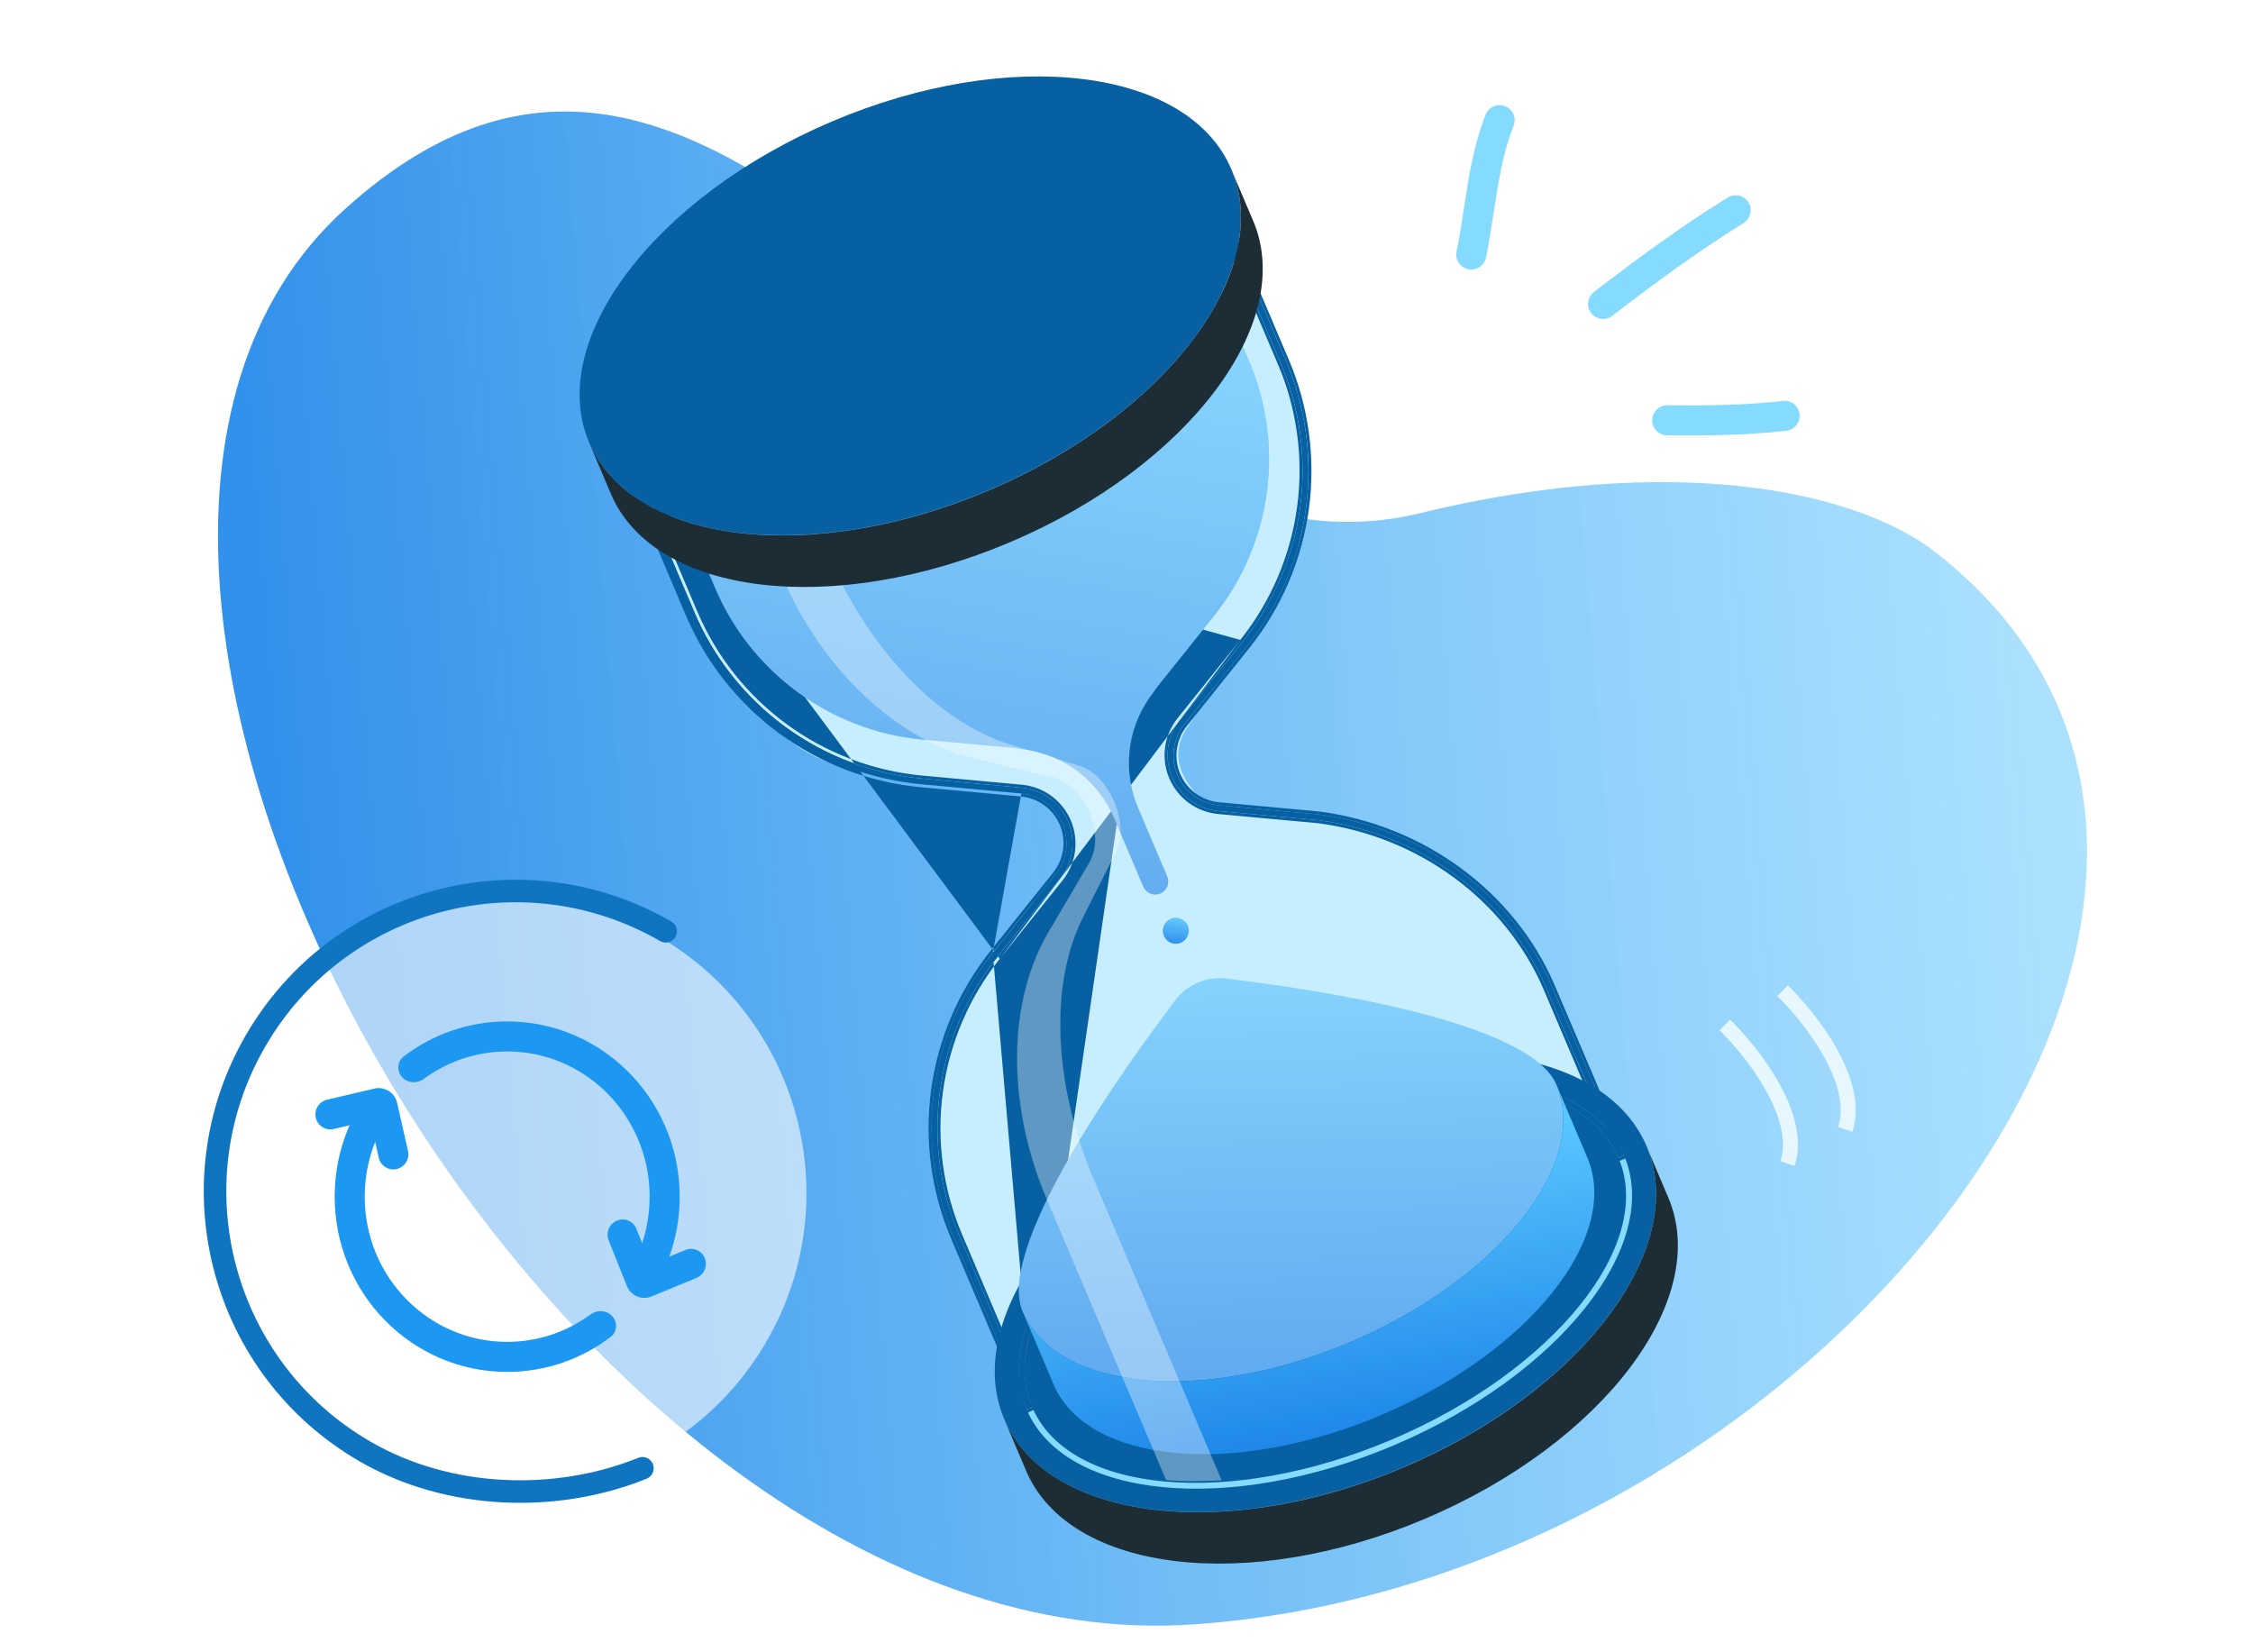 <svg width="150" height="110" viewBox="0 0 150 110" fill="none" xmlns="http://www.w3.org/2000/svg">
<path opacity="0.9" d="M79.437 108.144C37.354 111.027 -3.622 37.996 22.949 13.938C49.52 -10.12 67.854 40.682 94.557 34.162C111.271 30.081 123.593 32.619 128.89 36.788C157.021 58.769 121.52 105.262 79.437 108.144Z" fill="url(#paint0_linear_203_580)"/>
<path d="M56 51C49.6 49.4 45.333 40 44 35.5L83.5 19.5C84.333 21.833 86.2 27.3 87 30.5C87.8 33.7 86 37.833 85 39.5L79 48.5C77.4 50.9 79.667 53.167 81 54C94 53.5 99 59.5 101.5 62.5C103.5 64.9 106 72.167 107 75.5L69.84 94.823C70.112 95.582 69.858 95.43 69.5 95L69.84 94.823C69.479 93.816 68.194 91.203 65 85.5C58 73 66.5 61.5 69.5 59.5C71.9 57.9 71.167 54.833 70.5 53.5L68.5 52.5C67 52.667 62.4 52.6 56 51Z" fill="#C6EEFF"/>
<path fill-rule="evenodd" clip-rule="evenodd" d="M100.211 7.071C100.724 7.275 100.975 7.856 100.771 8.369C100.258 9.659 99.951 11.072 99.696 12.572C99.607 13.095 99.523 13.64 99.438 14.193C99.286 15.178 99.13 16.188 98.936 17.145C98.826 17.686 98.299 18.035 97.757 17.926C97.216 17.816 96.866 17.288 96.976 16.747C97.163 15.828 97.304 14.912 97.449 13.966C97.536 13.402 97.624 12.828 97.724 12.237C97.986 10.697 98.321 9.118 98.912 7.631C99.116 7.117 99.698 6.867 100.211 7.071Z" fill="#84DAFF"/>
<path fill-rule="evenodd" clip-rule="evenodd" d="M116.404 13.472C116.696 13.941 116.552 14.558 116.083 14.849C113.047 16.737 110.203 18.821 107.338 21.027C106.901 21.363 106.273 21.282 105.936 20.844C105.599 20.407 105.681 19.779 106.118 19.442C109.004 17.22 111.908 15.089 115.027 13.151C115.496 12.859 116.113 13.003 116.404 13.472Z" fill="#84DAFF"/>
<path fill-rule="evenodd" clip-rule="evenodd" d="M119.81 27.568C119.874 28.117 119.481 28.613 118.932 28.677C116.253 28.989 113.661 29.001 110.993 28.981C110.44 28.977 109.996 28.526 110 27.974C110.004 27.422 110.455 26.977 111.007 26.981C113.671 27.001 116.155 26.987 118.701 26.691C119.249 26.627 119.746 27.02 119.81 27.568Z" fill="#84DAFF"/>
<path fill-rule="evenodd" clip-rule="evenodd" d="M117.567 72.589C116.65 70.947 115.376 69.459 114.487 68.598L115.182 67.88C116.125 68.793 117.466 70.356 118.44 72.102C119.402 73.823 120.08 75.852 119.479 77.625L118.532 77.304C118.99 75.953 118.498 74.256 117.567 72.589Z" fill="#E6F7FF"/>
<path fill-rule="evenodd" clip-rule="evenodd" d="M121.414 70.308C120.497 68.666 119.222 67.178 118.333 66.317L119.029 65.599C119.972 66.512 121.312 68.075 122.287 69.821C123.248 71.542 123.927 73.571 123.325 75.344L122.378 75.023C122.836 73.672 122.345 71.975 121.414 70.308Z" fill="#E6F7FF"/>
<path d="M93.46 97.667C105.269 92.648 112.506 83.083 109.625 76.304C106.743 69.525 94.835 68.099 83.026 73.118C71.217 78.138 63.98 87.702 66.861 94.481C69.742 101.26 81.651 102.686 93.46 97.667Z" fill="#0760A1"/>
<path d="M109.625 76.304C112.506 83.084 105.277 92.661 93.466 97.681C81.655 102.701 69.739 101.262 66.858 94.482L68.316 97.912C71.196 104.689 83.102 106.115 94.909 101.097C106.717 96.078 113.956 86.514 111.076 79.738L109.618 76.307L109.625 76.304Z" fill="#1D2D36"/>
<path d="M92.838 96.203C81.873 100.863 70.891 99.807 68.357 93.845C65.823 87.883 72.683 79.243 83.648 74.582C94.613 69.922 105.599 70.977 108.132 76.939C110.666 82.9 103.806 91.541 92.838 96.203ZM83.806 74.954C73.045 79.528 66.278 87.93 68.725 93.688C71.173 99.446 81.918 100.405 92.68 95.831C103.441 91.257 110.206 82.851 107.76 77.097C105.314 71.342 94.571 70.379 83.806 74.954Z" fill="#84DAFF"/>
<path d="M65.199 31.176C54.234 35.837 43.25 34.776 40.716 28.815C38.182 22.853 45.043 14.213 56.008 9.552C66.972 4.892 77.958 5.947 80.492 11.909C83.026 17.87 76.167 26.514 65.199 31.176ZM56.166 9.924C45.405 14.498 38.639 22.904 41.085 28.658C43.531 34.413 54.279 35.378 65.041 30.804C75.802 26.23 82.563 17.814 80.12 12.067C77.677 6.319 66.93 5.349 56.166 9.924Z" fill="url(#paint1_linear_203_580)"/>
<path d="M107.762 77.1L107.76 77.097L108.132 76.939L107.762 77.1Z" fill="url(#paint2_linear_203_580)"/>
<path d="M68.358 93.848L68.357 93.845L68.729 93.687L68.358 93.848Z" fill="url(#paint3_linear_203_580)"/>
<path d="M108.132 76.939L107.76 77.097C105.313 71.339 94.571 70.379 83.806 74.954C73.042 79.53 66.278 87.93 68.725 93.688L68.374 93.838L63.535 82.451C62.203 79.346 61.738 75.938 62.189 72.589C62.641 69.24 63.991 66.077 66.097 63.434L70.285 58.201C70.657 57.733 70.896 57.173 70.977 56.58C71.057 55.987 70.976 55.384 70.742 54.834C70.508 54.283 70.13 53.806 69.647 53.453C69.165 53.099 68.596 52.883 68 52.826L61.326 52.21C57.963 51.896 54.748 50.678 52.022 48.683C49.296 46.688 47.162 43.993 45.845 40.882L40.921 29.296L41.314 29.129L41.384 29.294C44.348 34.521 54.73 35.191 65.024 30.815C75.319 26.44 82.045 18.498 80.338 12.737L80.286 12.564L80.679 12.397L85.603 23.983C86.934 27.089 87.398 30.497 86.946 33.845C86.494 37.194 85.143 40.357 83.037 42.998L78.845 48.233C78.474 48.702 78.236 49.261 78.156 49.854C78.077 50.446 78.158 51.049 78.392 51.599C78.625 52.149 79.003 52.626 79.485 52.979C79.966 53.333 80.535 53.55 81.129 53.608L87.807 54.223C94.694 55.122 100.62 59.468 103.281 65.574L108.132 76.939ZM83.648 74.582C93.303 70.478 102.968 70.806 106.872 75.008L102.921 65.711C100.319 59.736 94.514 55.48 87.775 54.605L81.106 53.992C80.438 53.927 79.8 53.683 79.259 53.287C78.718 52.89 78.294 52.355 78.032 51.737C77.769 51.12 77.678 50.443 77.768 49.778C77.858 49.114 78.125 48.485 78.542 47.96L82.734 42.725C84.793 40.142 86.115 37.05 86.557 33.777C87 30.503 86.548 27.171 85.249 24.134L81.011 14.163C81.344 19.92 74.811 27.107 65.205 31.19C55.599 35.273 45.894 34.988 41.976 30.754L46.214 40.725C47.498 43.772 49.585 46.413 52.251 48.368C54.917 50.323 58.063 51.519 61.355 51.829L68.032 52.443C68.7 52.508 69.338 52.751 69.879 53.148C70.42 53.545 70.844 54.08 71.107 54.697C71.369 55.315 71.46 55.991 71.37 56.656C71.281 57.321 71.013 57.949 70.596 58.475L66.404 63.71C64.343 66.294 63.02 69.389 62.578 72.666C62.135 75.942 62.589 79.277 63.892 82.316L67.838 91.599C67.521 85.872 73.996 78.685 83.648 74.582Z" fill="#0760A1"/>
<path fill-rule="evenodd" clip-rule="evenodd" d="M108.395 77.044L107.654 77.359L107.576 77.175C106.395 74.397 103.192 72.735 98.884 72.35C94.586 71.966 89.243 72.861 83.884 75.138C78.526 77.416 74.173 80.642 71.467 84.003C68.755 87.372 67.729 90.832 68.909 93.61L68.988 93.794L68.269 94.1L63.351 82.53C62.005 79.391 61.535 75.947 61.991 72.562C62.447 69.178 63.812 65.98 65.94 63.31L70.129 58.077C70.129 58.076 70.128 58.077 70.129 58.077C70.478 57.637 70.703 57.11 70.778 56.553C70.854 55.996 70.778 55.429 70.558 54.912C70.338 54.395 69.983 53.946 69.529 53.614C69.076 53.282 68.541 53.079 67.982 53.025C67.982 53.025 67.982 53.025 67.982 53.025L61.307 52.409C57.908 52.092 54.659 50.86 51.904 48.844C49.149 46.828 46.992 44.104 45.661 40.96C45.661 40.96 45.661 40.96 45.661 40.96L40.658 29.19L41.42 28.866L41.564 29.205C41.562 29.202 41.56 29.198 41.558 29.195L41.384 29.294L41.568 29.215L41.564 29.205C42.999 31.726 46.248 33.184 50.468 33.456C54.685 33.727 59.823 32.809 64.946 30.631C70.07 28.453 74.298 25.391 77.029 22.166C79.766 18.935 80.971 15.58 80.147 12.794L80.338 12.737L80.147 12.793L80.042 12.45L80.785 12.135L85.787 23.904C87.132 27.043 87.601 30.488 87.144 33.872C86.687 37.256 85.322 40.453 83.193 43.123L79.001 48.357C79.001 48.357 79.002 48.357 79.001 48.357C78.653 48.797 78.429 49.324 78.355 49.88C78.28 50.437 78.356 51.004 78.576 51.521C78.795 52.038 79.15 52.486 79.603 52.818C80.056 53.15 80.59 53.355 81.148 53.409C81.148 53.409 81.148 53.409 81.148 53.409L87.833 54.024C94.785 54.932 100.773 59.32 103.465 65.494L103.465 65.496L108.395 77.044ZM66.097 63.434L70.285 58.201C70.657 57.733 70.896 57.173 70.977 56.58C71.057 55.987 70.976 55.384 70.742 54.834C70.508 54.283 70.13 53.806 69.647 53.453C69.165 53.099 68.596 52.883 68 52.826M70.596 58.475L66.404 63.71C64.343 66.294 63.02 69.389 62.578 72.666C62.135 75.942 62.589 79.277 63.892 82.316L67.838 91.599C67.828 91.422 67.824 91.244 67.828 91.064C67.924 85.431 74.294 78.558 83.648 74.582C93.005 70.605 102.371 70.79 106.494 74.63C106.626 74.752 106.752 74.878 106.872 75.008L102.921 65.711C100.319 59.736 94.514 55.48 87.775 54.605L81.106 53.992C80.438 53.927 79.8 53.683 79.259 53.287C78.718 52.89 78.294 52.355 78.032 51.737C77.769 51.12 77.678 50.443 77.768 49.778C77.858 49.114 78.125 48.485 78.542 47.96L82.734 42.725C84.793 40.142 86.115 37.05 86.557 33.777C87 30.503 86.548 27.171 85.249 24.134L81.011 14.163C81.021 14.341 81.025 14.52 81.022 14.701C80.937 20.361 74.514 27.234 65.205 31.19C55.895 35.147 46.492 35.001 42.355 31.135C42.223 31.012 42.097 30.885 41.976 30.754L46.214 40.725C47.498 43.772 49.585 46.413 52.251 48.368C54.917 50.323 58.063 51.519 61.355 51.829L68.032 52.443C68.7 52.508 69.338 52.751 69.879 53.148C70.42 53.545 70.844 54.08 71.107 54.697C71.369 55.315 71.46 55.991 71.37 56.656C71.281 57.321 71.013 57.949 70.596 58.475ZM42.537 31.563L46.398 40.647C47.668 43.66 49.732 46.273 52.369 48.207C55.006 50.141 58.118 51.323 61.373 51.63L68.051 52.244C68.754 52.312 69.427 52.569 69.997 52.987C70.567 53.405 71.014 53.969 71.291 54.619C71.567 55.27 71.663 55.983 71.569 56.683C71.474 57.383 71.192 58.045 70.753 58.599L66.561 63.834M42.537 31.563C44.604 33.299 47.761 34.21 51.453 34.291C55.602 34.382 60.458 33.425 65.283 31.374C70.108 29.323 74.168 26.491 76.982 23.44C79.485 20.726 81.02 17.821 81.204 15.129L85.065 24.212C86.35 27.216 86.797 30.512 86.359 33.75C85.921 36.987 84.614 40.046 82.578 42.6M82.578 42.6L78.386 47.835C77.947 48.389 77.664 49.051 77.57 49.752C77.475 50.452 77.571 51.165 77.848 51.816C78.124 52.466 78.571 53.03 79.141 53.448C79.711 53.866 80.383 54.122 81.086 54.191L87.753 54.804C94.424 55.672 100.165 59.885 102.737 65.79L106.313 74.203C104.253 72.478 101.107 71.565 97.421 71.48C93.278 71.386 88.42 72.337 83.57 74.398C78.722 76.459 74.665 79.297 71.858 82.346C69.36 85.059 67.834 87.958 67.646 90.638L64.076 82.238C62.788 79.232 62.338 75.933 62.776 72.693C63.213 69.452 64.522 66.391 66.561 63.834M68.725 93.688L68.374 93.838L63.535 82.451C62.203 79.346 61.738 75.938 62.189 72.589C62.641 69.24 63.991 66.077 66.097 63.434M68.725 93.688C66.278 87.93 73.042 79.53 83.806 74.954C94.571 70.379 105.313 71.339 107.76 77.097L108.132 76.939L103.281 65.574C100.62 59.468 94.694 55.122 87.807 54.223L81.129 53.608C80.535 53.55 79.966 53.333 79.485 52.979C79.003 52.626 78.625 52.149 78.392 51.599C78.158 51.049 78.077 50.446 78.156 49.854C78.236 49.261 78.474 48.702 78.845 48.233L83.037 42.998C85.143 40.357 86.494 37.194 86.946 33.845C87.398 30.497 86.934 27.089 85.603 23.983L80.679 12.397L80.495 12.475" fill="#0760A1"/>
<path d="M81.617 65.153C80.984 65.078 80.342 65.169 79.755 65.419C79.168 65.668 78.657 66.067 78.271 66.575C74.924 70.987 66.26 83.022 68.082 87.308C70.331 92.6 80.107 93.51 89.92 89.339C99.733 85.168 105.866 77.496 103.617 72.205C101.795 67.918 87.117 65.804 81.617 65.153Z" fill="url(#paint4_linear_203_580)"/>
<path opacity="0.3" d="M81.617 65.153C80.984 65.078 80.342 65.169 79.755 65.419C79.168 65.668 78.657 66.067 78.271 66.575C74.924 70.987 66.26 83.022 68.082 87.308C70.331 92.6 80.107 93.51 89.92 89.339C99.733 85.168 105.866 77.496 103.617 72.205C101.795 67.918 87.117 65.804 81.617 65.153Z" fill="white"/>
<path d="M89.92 89.339C80.107 93.51 70.331 92.6 68.082 87.308L70.146 92.164C72.395 97.455 82.174 98.364 91.984 94.195C101.794 90.025 107.929 82.352 105.681 77.061L103.617 72.205C105.866 77.496 99.733 85.168 89.92 89.339Z" fill="url(#paint5_linear_203_580)"/>
<path d="M43.119 28.577L47.596 39.11C48.769 41.886 50.671 44.294 53.102 46.076C55.532 47.859 58.4 48.95 61.4 49.235L67.436 49.782C67.528 49.793 67.62 49.804 67.706 49.821C67.929 49.859 68.151 49.893 68.377 49.917C69.649 50.119 70.849 50.641 71.864 51.435C72.878 52.229 73.674 53.267 74.176 54.454L76.116 59.018C76.206 59.23 76.375 59.398 76.588 59.486C76.8 59.573 77.039 59.573 77.252 59.485C77.463 59.393 77.629 59.221 77.715 59.007C77.8 58.793 77.797 58.554 77.707 58.342L75.767 53.778C75.261 52.593 75.066 51.3 75.198 50.019C75.33 48.738 75.786 47.512 76.522 46.455C76.661 46.276 76.784 46.096 76.922 45.904C76.969 45.83 77.025 45.757 77.081 45.683L80.858 40.965C82.735 38.607 83.939 35.785 84.343 32.797C84.746 29.811 84.333 26.77 83.148 23.999L78.671 13.466L43.119 28.577Z" fill="url(#paint6_linear_203_580)"/>
<path d="M79.08 61.622C79.013 61.464 78.9 61.331 78.756 61.238C78.613 61.144 78.445 61.096 78.274 61.098C78.103 61.1 77.936 61.153 77.795 61.25C77.654 61.346 77.545 61.483 77.481 61.642C77.417 61.8 77.402 61.975 77.437 62.142C77.472 62.309 77.556 62.463 77.679 62.583C77.801 62.702 77.956 62.783 78.124 62.815C78.292 62.847 78.466 62.828 78.624 62.761C78.834 62.669 79 62.498 79.086 62.285C79.171 62.072 79.169 61.833 79.08 61.622Z" fill="url(#paint7_linear_203_580)"/>
<path opacity="0.3" d="M43.119 28.577L47.596 39.11C48.769 41.886 50.671 44.294 53.102 46.076C55.532 47.859 58.4 48.95 61.4 49.235L67.436 49.782C67.528 49.793 67.62 49.804 67.706 49.821C67.929 49.859 68.151 49.893 68.377 49.917C69.649 50.119 70.849 50.641 71.864 51.435C72.878 52.229 73.674 53.267 74.176 54.454L76.116 59.018C76.206 59.23 76.375 59.398 76.588 59.486C76.8 59.573 77.039 59.573 77.252 59.485C77.463 59.393 77.629 59.221 77.715 59.007C77.8 58.793 77.797 58.554 77.707 58.342L75.767 53.778C75.261 52.593 75.066 51.3 75.198 50.019C75.33 48.738 75.786 47.512 76.522 46.455C76.661 46.276 76.784 46.096 76.922 45.904C76.969 45.83 77.025 45.757 77.081 45.683L80.858 40.965C82.735 38.607 83.939 35.785 84.343 32.797C84.746 29.811 84.333 26.77 83.148 23.999L78.671 13.466L43.119 28.577Z" fill="white"/>
<g opacity="0.3">
<path opacity="0.3" d="M79.08 61.622C79.013 61.464 78.9 61.331 78.756 61.238C78.613 61.144 78.445 61.096 78.274 61.098C78.103 61.1 77.936 61.153 77.795 61.25C77.654 61.346 77.545 61.483 77.481 61.642C77.417 61.8 77.402 61.975 77.437 62.142C77.472 62.309 77.556 62.463 77.679 62.583C77.801 62.702 77.956 62.783 78.124 62.815C78.292 62.847 78.466 62.828 78.624 62.761C78.834 62.669 79 62.498 79.086 62.285C79.171 62.072 79.169 61.833 79.08 61.622Z" fill="white"/>
</g>
<path d="M64.957 30.608C74.77 26.436 80.903 18.765 78.653 13.473C76.404 8.182 66.626 7.273 56.812 11.445C46.998 15.616 40.866 23.287 43.115 28.579C45.365 33.87 55.143 34.779 64.957 30.608Z" fill="url(#paint8_linear_203_580)"/>
<g style="mix-blend-mode:overlay" opacity="0.5">
<g style="mix-blend-mode:overlay" opacity="0.7">
<path d="M74.316 56.683L72.104 61.076C69.849 65.524 70.141 72.219 72.814 78.507L81.329 98.541C80.1 98.63 78.866 98.628 77.638 98.535L69.689 79.835C67.017 73.547 67.058 66.711 69.804 62.053L72.511 57.45C73.64 55.532 72.249 52.259 70.087 51.748L64.894 50.502C59.65 49.241 54.683 44.529 52.018 38.259L47.171 26.855L50.295 25.527L55.142 36.93C57.815 43.219 62.452 48.071 67.202 49.542L71.9 50.998C73.843 51.582 75.234 54.854 74.316 56.683Z" fill="white"/>
</g>
</g>
<path d="M65.82 32.637C77.628 27.618 84.865 18.053 81.984 11.274C79.103 4.495 67.194 3.069 55.385 8.088C43.577 13.107 36.339 22.672 39.221 29.451C42.102 36.23 54.011 37.656 65.82 32.637Z" fill="#0760A1"/>
<path d="M81.984 11.274C84.866 18.054 77.636 27.631 65.825 32.651C54.015 37.671 42.099 36.232 39.217 29.452L40.675 32.882C43.557 39.662 55.469 41.103 67.276 36.084C79.084 31.065 86.323 21.501 83.435 14.707L81.977 11.277L81.984 11.274Z" fill="#1D2D36"/>
<g filter="url(#filter0_b_203_580)">
<path d="M51.046 89.285C45.597 98.723 33.528 101.957 24.09 96.508C14.651 91.058 11.418 78.99 16.867 69.552C22.316 60.113 34.385 56.879 43.823 62.329C53.261 67.778 56.495 79.847 51.046 89.285Z" fill="white" fill-opacity="0.6"/>
</g>
<g filter="url(#filter1_b_203_580)">
<path fill-rule="evenodd" clip-rule="evenodd" d="M43.946 62.65C34.738 57.334 22.965 60.488 17.649 69.695C12.334 78.903 15.488 90.676 24.695 95.992C30.022 99.067 36.908 99.303 42.492 97.053C42.876 96.898 43.313 97.084 43.468 97.468C43.623 97.852 43.437 98.289 43.053 98.444C37.078 100.852 29.705 100.616 23.945 97.29C14.021 91.561 10.62 78.87 16.351 68.945C22.08 59.021 34.771 55.62 44.696 61.35C45.054 61.558 45.177 62.016 44.97 62.375C44.763 62.734 44.304 62.857 43.946 62.65Z" fill="#0F75C1"/>
</g>
<path fill-rule="evenodd" clip-rule="evenodd" d="M33.767 70C31.698 70 29.784 70.674 28.223 71.822C27.778 72.149 27.148 72.124 26.777 71.716C26.405 71.308 26.432 70.671 26.871 70.336C28.79 68.871 31.178 68 33.767 68C36.854 68 39.657 69.239 41.717 71.247C43.897 73.371 45.252 76.36 45.252 79.667C45.252 81.571 44.803 83.371 44.004 84.961C43.756 85.455 43.136 85.6 42.666 85.311C42.195 85.022 42.053 84.408 42.292 83.91C42.907 82.63 43.252 81.191 43.252 79.667C43.252 76.916 42.127 74.438 40.322 72.679C38.616 71.017 36.308 70 33.767 70ZM24.879 74.005C25.349 74.295 25.49 74.909 25.25 75.407C24.63 76.691 24.282 78.136 24.282 79.667C24.282 85.022 28.544 89.333 33.767 89.333C35.836 89.333 37.75 88.659 39.311 87.511C39.756 87.184 40.386 87.209 40.757 87.617C41.129 88.026 41.102 88.662 40.663 88.997C38.744 90.463 36.356 91.333 33.767 91.333C27.408 91.333 22.282 86.094 22.282 79.667C22.282 77.755 22.735 75.948 23.54 74.353C23.788 73.859 24.409 73.715 24.879 74.005Z" fill="#1C98F2"/>
<path d="M21.779 73.21C21.241 73.337 20.904 73.875 21.026 74.414C21.148 74.953 21.683 75.287 22.221 75.161L21.779 73.21ZM25.218 77.08C25.34 77.618 25.875 77.953 26.412 77.827C26.95 77.701 27.287 77.162 27.165 76.623L25.218 77.08ZM22.221 75.161L25.367 74.423L24.925 72.472L21.779 73.21L22.221 75.161ZM24.491 73.875L25.218 77.08L27.165 76.623L26.438 73.418L24.491 73.875ZM25.367 74.423C24.973 74.515 24.581 74.27 24.491 73.875L26.438 73.418C26.284 72.736 25.606 72.313 24.925 72.472L25.367 74.423Z" fill="#1C98F2"/>
<path d="M46.371 85.075C46.881 84.864 47.129 84.277 46.924 83.764C46.719 83.251 46.139 83.006 45.629 83.217L46.371 85.075ZM42.37 81.808C42.166 81.295 41.586 81.05 41.075 81.261C40.565 81.472 40.317 82.059 40.522 82.572L42.37 81.808ZM45.629 83.217L42.637 84.454L43.379 86.311L46.371 85.075L45.629 83.217ZM43.587 84.855L42.37 81.808L40.522 82.572L41.739 85.618L43.587 84.855ZM42.637 84.454C43.012 84.299 43.437 84.478 43.587 84.855L41.739 85.618C41.998 86.268 42.733 86.578 43.379 86.311L42.637 84.454Z" fill="#1C98F2"/>
<defs>
<filter id="filter0_b_203_580" x="9.953" y="55.415" width="48.007" height="48.007" filterUnits="userSpaceOnUse" color-interpolation-filters="sRGB">
<feFlood flood-opacity="0" result="BackgroundImageFix"/>
<feGaussianBlur in="BackgroundImage" stdDeviation="2.133"/>
<feComposite in2="SourceAlpha" operator="in" result="effect1_backgroundBlur_203_580"/>
<feBlend mode="normal" in="SourceGraphic" in2="effect1_backgroundBlur_203_580" result="shape"/>
</filter>
<filter id="filter1_b_203_580" x="9.3" y="54.3" width="40.037" height="50.015" filterUnits="userSpaceOnUse" color-interpolation-filters="sRGB">
<feFlood flood-opacity="0" result="BackgroundImageFix"/>
<feGaussianBlur in="BackgroundImage" stdDeviation="2.133"/>
<feComposite in2="SourceAlpha" operator="in" result="effect1_backgroundBlur_203_580"/>
<feBlend mode="normal" in="SourceGraphic" in2="effect1_backgroundBlur_203_580" result="shape"/>
</filter>
<linearGradient id="paint0_linear_203_580" x1="8.721" y1="36.91" x2="144.359" y2="25.83" gradientUnits="userSpaceOnUse">
<stop offset="0.065" stop-color="#1C85E8"/>
<stop offset="1" stop-color="#57C6FF" stop-opacity="0.5"/>
<stop offset="1" stop-color="#57C6FF" stop-opacity="0.5"/>
</linearGradient>
<linearGradient id="paint1_linear_203_580" x1="49.055" y1="37.01" x2="46.374" y2="7.57" gradientUnits="userSpaceOnUse">
<stop offset="0.065" stop-color="#1C85E8"/>
<stop offset="1" stop-color="#57C6FF"/>
</linearGradient>
<linearGradient id="paint2_linear_203_580" x1="107.8" y1="77.084" x2="107.798" y2="77.079" gradientUnits="userSpaceOnUse">
<stop offset="0.065" stop-color="#1C85E8"/>
<stop offset="1" stop-color="#57C6FF"/>
</linearGradient>
<linearGradient id="paint3_linear_203_580" x1="68.397" y1="93.832" x2="68.395" y2="93.827" gradientUnits="userSpaceOnUse">
<stop offset="0.065" stop-color="#1C85E8"/>
<stop offset="1" stop-color="#57C6FF"/>
</linearGradient>
<linearGradient id="paint4_linear_203_580" x1="75.419" y1="94.366" x2="74.684" y2="62.461" gradientUnits="userSpaceOnUse">
<stop offset="0.065" stop-color="#1C85E8"/>
<stop offset="1" stop-color="#57C6FF"/>
</linearGradient>
<linearGradient id="paint5_linear_203_580" x1="77.645" y1="99.603" x2="74.312" y2="79.722" gradientUnits="userSpaceOnUse">
<stop offset="0.065" stop-color="#1C85E8"/>
<stop offset="1" stop-color="#57C6FF"/>
</linearGradient>
<linearGradient id="paint6_linear_203_580" x1="62.486" y1="63.933" x2="70.235" y2="18.054" gradientUnits="userSpaceOnUse">
<stop offset="0.065" stop-color="#1C85E8"/>
<stop offset="1" stop-color="#57C6FF"/>
</linearGradient>
<linearGradient id="paint7_linear_203_580" x1="77.964" y1="62.965" x2="78.224" y2="61.012" gradientUnits="userSpaceOnUse">
<stop offset="0.065" stop-color="#1C85E8"/>
<stop offset="1" stop-color="#57C6FF"/>
</linearGradient>
<linearGradient id="paint8_linear_203_580" x1="50.534" y1="35.827" x2="48.094" y2="9.723" gradientUnits="userSpaceOnUse">
<stop offset="0.065" stop-color="#1C85E8"/>
<stop offset="1" stop-color="#57C6FF"/>
</linearGradient>
</defs>
</svg>
